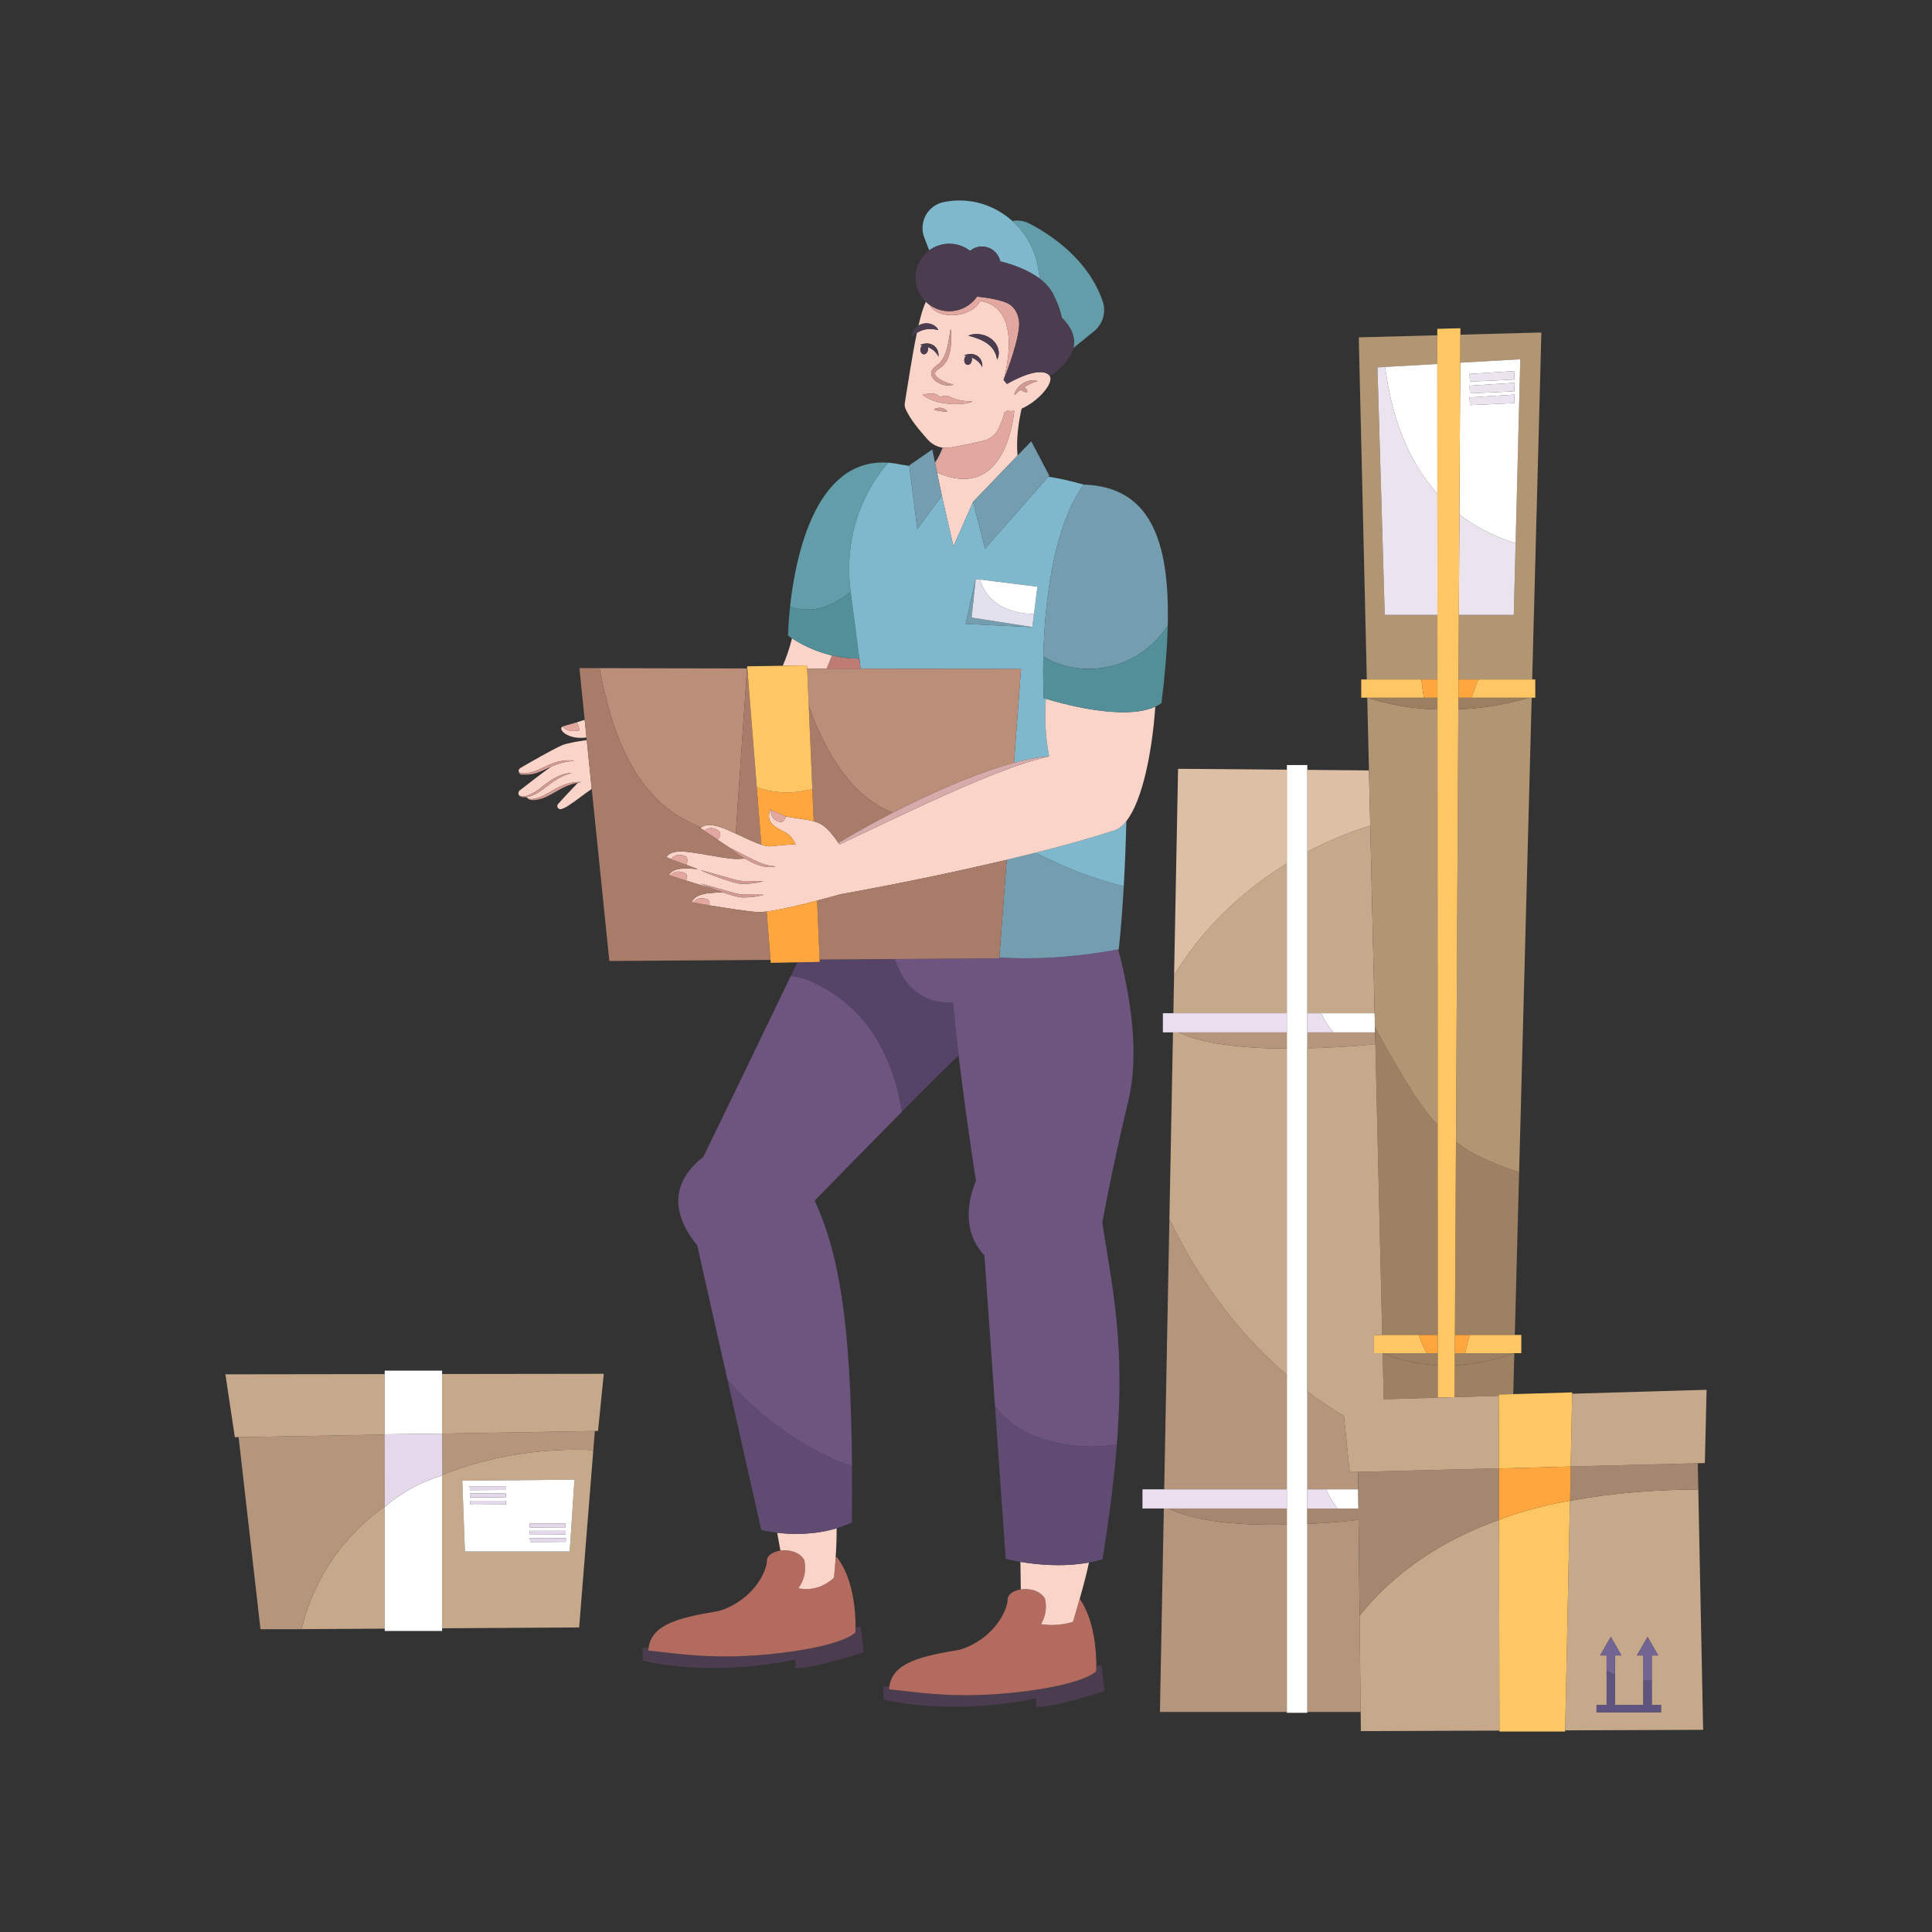 <?xml version="1.0" encoding="utf-8"?>
<!-- Generator: Adobe Illustrator 27.5.0, SVG Export Plug-In . SVG Version: 6.00 Build 0)  -->
<svg version="1.1" id="Layer_1" xmlns="http://www.w3.org/2000/svg" xmlns:xlink="http://www.w3.org/1999/xlink" x="0px" y="0px"
	 viewBox="0 0 450 450" style="enable-background:new 0 0 450 450;" xml:space="preserve">
<rect x="0" y="0" width="450" height="450" fill="#333333" stroke="none"/>
<g>
	<path style="fill:#639DAA;" d="M241.775,62.348l0.442,2.6c1.346,1.036,2.469,2.273,3.181,3.749
		c1.158,2.399,1.712,4.098,1.909,5.301c1.814,1.76,3.372,4.196,2.686,7.067l4.843-3.931c2.059-1.671,2.859-4.45,2.001-6.959
		c-3.297-9.647-11.892-15.4-17.038-18.088c-1.261-0.659-2.671-0.853-4.011-0.618C238.847,54.224,241.036,58.001,241.775,62.348z"/>
	<path style="fill:#7FB8CC;" d="M222.398,56.882c1.335,0.223,2.535,0.771,3.531,1.549c0.941-0.78,2.2-1.166,3.501-0.949
		c1.815,0.304,3.176,1.69,3.539,3.386c3.014,0.759,6.574,2.022,9.248,4.079l-0.442-2.6c-0.739-4.347-2.928-8.124-5.987-10.879
		c-4.003-3.605-9.496-5.461-15.193-4.546c-0.273,0.044-0.545,0.094-0.818,0.151c-3.738,0.778-5.872,4.743-4.484,8.3l1.146,2.939
		C218.09,57.093,220.214,56.516,222.398,56.882z"/>
	<path style="fill:#6D557F;" d="M188.687,228.457c-1.43-0.602-2.931-0.969-4.478-1.175c-6.193,12.868-15.203,31.556-20.422,42.225
		c-3.776,2.847-10.16,9.849-1.389,20.574l7.049,31.322c6.879,7.894,15.435,14.306,24.944,18.575
		c1.304,0.575,2.659,1.079,4.053,1.513c-0.249-34.267-3.16-49.778-8.684-61.849c4.75-4.876,12.705-13.019,20.349-20.737
		C207.944,245.925,201.991,234.311,188.687,228.457z"/>
	<path style="fill:#554368;" d="M208.425,223.376l-17.519,0.122l0.024,0.553l-5.213,0.096c-0.48,0.998-0.984,2.045-1.508,3.135
		c1.547,0.205,3.049,0.573,4.478,1.175c13.304,5.854,19.258,17.468,21.421,30.45c4.807-4.852,9.488-9.534,13.168-13.124
		c-0.55-4.592-1.009-8.811-1.322-12.257C213.487,233.92,209.916,227.951,208.425,223.376z"/>
	<path style="fill:#6D557F;" d="M232.765,223.012l-0.015,0.193l-24.326,0.17c1.491,4.575,5.062,10.544,13.529,10.15
		c0.313,3.447,0.772,7.665,1.322,12.257c1.119,9.335,2.616,20.207,4.039,29.26c-1.506,3.599-3.668,11.312,1.972,17.37l2.476,35.226
		c2.159,2.644,4.769,4.838,7.934,6.321c6.294,2.822,13.481,3.561,20.44,2.525c1.874-23.772-0.919-35.756-3.392-51.74
		c1.309-7.091,3.251-16.574,6.08-28.406c2.541-10.626,0.665-23.652-2.37-35.197C249.545,223.163,240.296,223.494,232.765,223.012z"
		/>
	<path style="fill:#FAD4C8;" d="M136.67,172.381c-2.495,0.347-4.751,0.763-5.79,1.221c-2.203,0.972-7.23,3.856-9.679,5.282
		c-0.713,0.415-0.439,1.505,0.386,1.533c0.162,0.005,0.343-0.002,0.533-0.015c-0.251-0.024-0.503-0.072-0.74-0.17
		c-0.272-0.106-0.558-0.327-0.586-0.628c0.039,0.141,0.145,0.245,0.259,0.318c0.114,0.076,0.245,0.123,0.379,0.153
		c0.269,0.059,0.548,0.07,0.827,0.046c0.556-0.034,1.116-0.155,1.656-0.298c0.536-0.146,1.061-0.352,1.577-0.585
		c0.519-0.226,1.035-0.476,1.557-0.723c0.524-0.241,1.059-0.473,1.604-0.685c0.553-0.192,1.108-0.388,1.686-0.501
		c1.146-0.255,2.34-0.311,3.482-0.111c-1.158,0.05-2.283,0.237-3.365,0.565c-0.837,0.251-1.645,0.585-2.447,0.95
		c0.092-0.032,0.183-0.063,0.275-0.094c-2.245,1.586-5.411,4.042-7.201,5.446c-0.636,0.499-0.285,1.475,0.454,1.53
		c-0.218-0.075-0.42-0.215-0.489-0.431c0.068,0.129,0.195,0.208,0.322,0.254c0.128,0.049,0.266,0.067,0.403,0.066
		c0.275-0.001,0.55-0.051,0.818-0.136c0.535-0.155,1.056-0.395,1.551-0.653c0.492-0.26,0.958-0.575,1.411-0.916
		c0.457-0.334,0.906-0.691,1.362-1.046c0.459-0.35,0.93-0.693,1.415-1.019c0.498-0.308,0.996-0.621,1.536-0.857
		c1.063-0.5,2.216-0.816,3.374-0.869c-1.119,0.303-2.176,0.731-3.16,1.287c-0.986,0.553-1.894,1.231-2.8,1.936
		c-0.916,0.686-1.836,1.432-2.937,1.906c-0.541,0.234-1.097,0.419-1.684,0.516c0.012,0.107,0.087,0.21,0.206,0.303
		c-0.069-0.079-0.12-0.17-0.139-0.275c0.051,0.137,0.166,0.231,0.286,0.294c0.12,0.065,0.255,0.101,0.391,0.119
		c0.273,0.035,0.552,0.021,0.828-0.027c0.551-0.083,1.098-0.253,1.623-0.443c0.522-0.193,1.026-0.444,1.519-0.723
		c0.497-0.271,0.989-0.566,1.487-0.858c0.501-0.286,1.013-0.565,1.537-0.824c0.533-0.24,1.069-0.485,1.635-0.648
		c1.119-0.356,2.303-0.517,3.459-0.419c-0.289,0.039-0.575,0.085-0.858,0.141c-1.602,1.642-3.509,3.718-4.638,4.961
		c-0.494,0.544,0.035,1.404,0.74,1.195c0.414-0.122,0.91-0.341,1.497-0.708c1.646-1.03,3.894-2.822,5.597-3.988L136.67,172.381z"/>
	<path style="fill:#FAD4C8;" d="M134.12,168.317c0,0,0.569-0.184,0.833,1.795c-3.18,0.677-3.848-0.927-3.848-0.927
		c-1.414,0.64,1.214,3.217,5.503,2.574l-0.42-4.106C135.469,167.878,134.767,168.108,134.12,168.317z"/>
	<path style="fill:#FAD4C8;" d="M131.448,169.082c-0.133,0.024-0.248,0.059-0.344,0.102l0.377-0.108
		C131.471,169.078,131.458,169.081,131.448,169.082z"/>
	<path style="fill:#E2A89F;" d="M134.952,170.112c-0.264-1.979-0.832-1.795-0.832-1.795l-2.639,0.759l-0.377,0.108
		C131.105,169.184,131.772,170.788,134.952,170.112z"/>
	<path style="fill:#D19A93;" d="M130.457,177.782c1.081-0.328,2.207-0.515,3.365-0.565c-1.142-0.201-2.336-0.144-3.482,0.111
		c-0.578,0.113-1.133,0.309-1.686,0.501c-0.544,0.212-1.08,0.444-1.604,0.685c-0.522,0.247-1.038,0.497-1.557,0.723
		c-0.517,0.234-1.041,0.439-1.577,0.585c-0.54,0.143-1.1,0.264-1.656,0.298c-0.279,0.024-0.559,0.013-0.827-0.046
		c-0.134-0.029-0.265-0.077-0.379-0.153c-0.114-0.073-0.22-0.177-0.259-0.318c0.027,0.301,0.313,0.522,0.586,0.628
		c0.237,0.097,0.489,0.145,0.74,0.17c0.046,0.005,0.092,0.01,0.137,0.013c0.596,0.034,1.182-0.025,1.763-0.136
		c1.178-0.222,2.239-0.749,3.283-1.218c0.236-0.111,0.471-0.221,0.708-0.328C128.813,178.367,129.621,178.033,130.457,177.782z"/>
	<path style="fill:#D19A93;" d="M127.282,183.229c0.906-0.705,1.814-1.383,2.8-1.936c0.983-0.556,2.041-0.984,3.16-1.287
		c-1.158,0.054-2.311,0.37-3.374,0.869c-0.54,0.236-1.038,0.549-1.536,0.857c-0.485,0.326-0.956,0.669-1.415,1.019
		c-0.455,0.355-0.905,0.712-1.362,1.046c-0.453,0.341-0.92,0.656-1.411,0.916c-0.495,0.258-1.016,0.498-1.551,0.653
		c-0.267,0.085-0.543,0.135-0.818,0.136c-0.137,0.001-0.275-0.017-0.403-0.066c-0.127-0.046-0.254-0.125-0.322-0.254
		c0.07,0.216,0.271,0.356,0.489,0.431c0.073,0.025,0.147,0.043,0.22,0.054c0.299,0.051,0.603,0.032,0.896-0.014
		c0.002,0,0.005-0.001,0.007-0.002c0.587-0.097,1.143-0.282,1.684-0.516C125.446,184.661,126.366,183.915,127.282,183.229z"/>
	<path style="fill:#D19A93;" d="M132.035,182.568c-0.566,0.164-1.102,0.408-1.635,0.648c-0.523,0.259-1.036,0.538-1.537,0.824
		c-0.498,0.292-0.991,0.587-1.487,0.858c-0.494,0.278-0.998,0.529-1.519,0.723c-0.525,0.19-1.072,0.36-1.623,0.443
		c-0.276,0.049-0.555,0.062-0.828,0.027c-0.136-0.018-0.271-0.054-0.391-0.119c-0.12-0.063-0.235-0.157-0.286-0.294
		c0.019,0.105,0.07,0.196,0.139,0.275c0.127,0.145,0.318,0.246,0.5,0.299c0.29,0.09,0.594,0.111,0.89,0.104
		c0.597-0.019,1.175-0.129,1.745-0.291c1.154-0.326,2.164-0.945,3.162-1.504c0.99-0.58,1.98-1.133,3.03-1.552
		c0.784-0.316,1.601-0.556,2.444-0.72c0.283-0.055,0.569-0.102,0.858-0.141C134.338,182.051,133.154,182.213,132.035,182.568z"/>
	<path style="fill:#FAD4C8;" d="M188.005,155.725l4.566,0.009c0.408-0.983,0.813-2.022,1.204-3.07
		c-2.803-0.656-6.012-1.853-9.302-3.99c-0.583,2.368-1.327,4.499-2.152,6.393l5.652-0.086L188.005,155.725z"/>
	<path style="fill:#BF7C75;" d="M200.466,155.751c-0.025-0.189-0.05-0.377-0.074-0.565c-0.104-0.592-0.215-1.191-0.331-1.789
		c-1.614,0.007-3.789-0.148-6.286-0.732c-0.391,1.048-0.796,2.086-1.204,3.07L200.466,155.751z"/>
	<path style="fill:#FAD4C8;" d="M222.063,127.248C222.065,127.25,222.062,127.246,222.063,127.248L222.063,127.248z"/>
	<path style="fill:#639DAA;" d="M210.015,108.237c-0.973-0.221-1.909-0.365-2.812-0.444L210.015,108.237L210.015,108.237z"/>
	<path style="fill:#639DAA;" d="M191.563,141.518c2.526-0.819,4.682-2.096,6.564-3.693c-2.377-18.395,8.352-29.568,8.825-30.05
		c-17.004-1.262-21.669,21.802-22.941,33.577C186.508,142.14,189.173,142.2,191.563,141.518z"/>
	<path style="fill:#538F99;" d="M200.061,153.397c0.033,0,0.063-0.001,0.096-0.001c-0.933-7.1-1.634-12.494-1.87-14.445
		c-0.059-0.379-0.111-0.753-0.159-1.126c-1.882,1.598-4.039,2.874-6.564,3.693c-2.39,0.683-5.055,0.623-7.551-0.166
		c-0.432,3.998-0.472,6.694-0.472,6.694c0.311,0.219,0.622,0.428,0.933,0.63c3.29,2.137,6.499,3.335,9.302,3.99
		C196.272,153.249,198.447,153.403,200.061,153.397z"/>
	<path style="fill:#FAD4C8;" d="M219.584,104.274c0.598,0.086,1.213,0.08,1.824-0.026c2.612-0.455,5.639-1.101,7.676-1.588
		c1.515-0.363,2.799-1.374,3.487-2.772c0.703-1.427,1.146-2.83,1.413-3.86l0.711-0.378c0.473,0.122,0.997,0.129,1.553,0.04
		c-0.44,4.15-3.155,20.894-17.994,14.37l1.112,5.399l2.699,11.79l0,0l4.588-10.364l10.349-10.773
		c-0.381-4.093,0.361-8.363,0.955-10.939c3.585-1.532,7.451-5.693,6.6-7.515c-0.087-0.186-0.219-0.35-0.409-0.482
		c-2.46-1.702-8.171,1.424-9.602,2.257l-0.792-0.919c0,0,5.056-16.79-5.417-18.401c-2.14,3.98-9.804,4.519-11.891,0.837
		c-0.272-0.201-0.531-0.417-0.773-0.65c-0.593,1.086-1.179,3.082-1.741,5.527c0.309-0.191,0.651-0.336,1.01-0.423
		c0.706-0.173,1.452-0.116,2.104,0.139c0.648,0.257,1.221,0.714,1.508,1.332c-0.656-0.155-1.214-0.234-1.755-0.247
		c-0.536-0.014-1.042,0.037-1.521,0.154c-0.478,0.119-0.95,0.305-1.419,0.565c-0.1,0.055-0.2,0.115-0.299,0.176
		c-1.11,5.302-2.099,12.01-2.809,16.29c-0.081,0.491-0.024,0.999,0.183,1.452c1.103,2.422,2.884,4.567,5.145,7.12
		c0.912,1.029,2.145,1.683,3.467,1.883c-0.442,1.266-1.021,2.501-1.772,3.464l0.024,0.117
		C218.541,106.981,219.354,105.74,219.584,104.274z M240.115,89.322c-0.474,0.224-0.925,0.471-1.361,0.744
		c-0.09,0.056-0.177,0.119-0.265,0.177c0.073,0.019,0.144,0.043,0.211,0.077c0.182,0.091,0.339,0.235,0.442,0.416
		c0.1,0.182,0.155,0.4,0.087,0.644c-0.249-0.034-0.414-0.067-0.562-0.104c-0.145-0.037-0.265-0.079-0.378-0.136
		c-0.114-0.056-0.219-0.127-0.336-0.221c-0.059-0.048-0.12-0.101-0.187-0.163c-0.093,0.07-0.186,0.137-0.278,0.211
		c-0.415,0.326-0.811,0.685-1.253,1.067c0.108-0.575,0.383-1.102,0.734-1.569c0.355-0.464,0.797-0.867,1.297-1.177
		c0.499-0.311,1.054-0.536,1.629-0.651c0.144-0.028,0.29-0.047,0.435-0.063c0.148-0.006,0.291-0.017,0.439-0.017
		c0.29,0.009,0.643,0.057,0.847,0.287c-0.292-0.037-0.525,0.054-0.771,0.155C240.596,89.099,240.352,89.211,240.115,89.322z
		 M228.159,77.846c0.894,0.112,1.79,0.426,2.565,0.971c0.774,0.535,1.414,1.336,1.711,2.239c0.15,0.45,0.22,0.926,0.195,1.39
		c-0.036,0.465-0.15,0.92-0.392,1.298c-0.115-0.881-0.411-1.593-0.815-2.218c-0.406-0.625-0.914-1.124-1.515-1.548
		c-0.599-0.422-1.28-0.763-2.013-1.051c-0.741-0.29-1.497-0.536-2.363-0.717C226.331,77.802,227.273,77.742,228.159,77.846z
		 M228.782,85.538c0,0-0.449-1.412-2.46-2.261c0.124,0.4,0.061,0.896-0.193,1.266c-0.346,0.503-0.912,0.579-1.264,0.171
		c-0.352-0.408-0.357-1.146-0.011-1.649c0.051-0.074,0.108-0.136,0.167-0.191c-0.16-0.035-0.321-0.069-0.494-0.096
		C227.231,81.695,229.015,83.493,228.782,85.538z M219.2,84.181c0.1-0.136,0.196-0.274,0.285-0.418
		c0.173-0.29,0.349-0.582,0.487-0.896c0.137-0.314,0.275-0.632,0.386-0.965c0.105-0.338,0.198-0.681,0.288-1.027
		c0.34-1.391,0.511-2.85,0.778-4.309c0.151,1.472,0.202,2.959-0.01,4.456c-0.05,0.374-0.119,0.747-0.213,1.117
		c-0.088,0.374-0.189,0.752-0.344,1.111c-0.152,0.36-0.32,0.719-0.544,1.047c-0.109,0.165-0.229,0.324-0.353,0.48
		c-0.13,0.156-0.246,0.296-0.416,0.46c-0.32,0.293-0.637,0.49-0.921,0.7c-0.283,0.205-0.539,0.416-0.687,0.636
		c-0.146,0.218-0.183,0.43-0.107,0.659c0.077,0.233,0.274,0.479,0.514,0.692c1.031,0.83,2.336,1.348,3.801,1.672
		c-1.453,0.396-3.172,0.08-4.385-1.011c-0.305-0.273-0.606-0.601-0.772-1.066c-0.176-0.467-0.078-1.055,0.191-1.442
		c0.261-0.395,0.589-0.651,0.891-0.884c0.302-0.23,0.604-0.435,0.821-0.645C218.985,84.457,219.099,84.31,219.2,84.181z
		 M214.644,80.612c0.051-0.074,0.108-0.136,0.167-0.191c-0.16-0.035-0.321-0.069-0.494-0.096c2.704-1.084,4.488,0.714,4.256,2.76
		c0,0-0.449-1.412-2.46-2.261c0.124,0.4,0.061,0.896-0.193,1.266c-0.346,0.503-0.912,0.579-1.264,0.171
		C214.303,81.853,214.298,81.115,214.644,80.612z M214.968,91.985c-0.173-0.149,1.119-0.261,2.039-0.321
		c0.563-0.037,1.111,0.133,1.559,0.482l0.439,0.342l0.319-0.129c0.647-0.262,1.35-0.241,1.948,0.075
		c0.873,0.461,2.521,1.052,5.245,1.076C224.482,94.523,217.878,94.484,214.968,91.985z M218.338,95.633
		c-0.251-0.061-0.506-0.123-0.79-0.243c0.239-0.196,0.512-0.295,0.79-0.356c0.278-0.056,0.563-0.063,0.842-0.025
		c0.279,0.037,0.553,0.121,0.806,0.252c0.251,0.135,0.489,0.31,0.656,0.57c-0.307,0.028-0.566,0.018-0.823,0.007
		c-0.254-0.015-0.499-0.038-0.743-0.073C218.832,95.732,218.589,95.689,218.338,95.633z"/>
	<path style="fill:#E2A89F;" d="M236.247,95.689c-0.556,0.089-1.08,0.082-1.553-0.04l-0.711,0.378
		c-0.267,1.03-0.71,2.432-1.413,3.86c-0.688,1.398-1.972,2.409-3.487,2.772c-2.037,0.487-5.064,1.133-7.676,1.588
		c-0.611,0.107-1.226,0.112-1.824,0.026c-0.23,1.466-1.042,2.707-1.785,3.575l0.455,2.21
		C233.093,116.584,235.808,99.84,236.247,95.689z"/>
	<path style="fill:#4B3C4F;" d="M224.854,83.066c-0.346,0.503-0.341,1.241,0.011,1.649c0.352,0.408,0.918,0.331,1.264-0.171
		c0.255-0.37,0.317-0.866,0.193-1.266c2.011,0.849,2.46,2.261,2.46,2.261c0.232-2.045-1.551-3.843-4.256-2.76
		c0.173,0.027,0.334,0.061,0.494,0.096C224.961,82.93,224.905,82.992,224.854,83.066z"/>
	<path style="fill:#E2A89F;" d="M234.655,70.619c-1.403-0.678-4.104-1.238-7.083-1.542c-1.676,2.433-4.659,3.814-7.765,3.294
		c-1.261-0.211-2.399-0.713-3.362-1.423c2.087,3.682,9.751,3.143,11.891-0.837c10.473,1.611,5.417,18.401,5.417,18.401
		s3.077-7.398,3.603-12.286C237.597,73.995,236.676,71.595,234.655,70.619z"/>
	<path style="fill:#D19A93;" d="M220.642,95.831c-0.168-0.26-0.405-0.435-0.656-0.57c-0.253-0.131-0.527-0.215-0.806-0.252
		c-0.279-0.038-0.564-0.031-0.842,0.025c-0.277,0.061-0.55,0.16-0.79,0.356c0.284,0.119,0.539,0.182,0.79,0.243
		c0.25,0.056,0.494,0.099,0.738,0.133c0.244,0.034,0.489,0.058,0.743,0.073C220.076,95.85,220.335,95.86,220.642,95.831z"/>
	<path style="fill:#E2A89F;" d="M226.517,93.508c-2.725-0.023-4.373-0.615-5.245-1.076c-0.598-0.315-1.301-0.337-1.948-0.075
		l-0.319,0.129l-0.439-0.342c-0.448-0.349-0.995-0.519-1.559-0.482c-0.921,0.06-2.213,0.172-2.039,0.321
		C217.878,94.484,224.482,94.523,226.517,93.508z"/>
	<path style="fill:#D19A93;" d="M217.178,86.075c-0.27,0.387-0.368,0.975-0.191,1.442c0.166,0.465,0.467,0.794,0.772,1.066
		c1.214,1.091,2.932,1.408,4.385,1.011c-1.465-0.324-2.771-0.842-3.801-1.672c-0.24-0.213-0.437-0.459-0.514-0.692
		c-0.076-0.229-0.04-0.441,0.107-0.659c0.148-0.219,0.404-0.431,0.687-0.636c0.284-0.21,0.601-0.407,0.921-0.7
		c0.17-0.165,0.286-0.305,0.416-0.46c0.124-0.156,0.243-0.314,0.353-0.48c0.224-0.328,0.392-0.687,0.544-1.047
		c0.156-0.359,0.257-0.737,0.344-1.111c0.094-0.369,0.163-0.742,0.213-1.117c0.212-1.498,0.161-2.984,0.01-4.456
		c-0.268,1.459-0.438,2.918-0.778,4.309c-0.09,0.346-0.182,0.69-0.288,1.027c-0.111,0.333-0.249,0.651-0.386,0.965
		c-0.138,0.315-0.314,0.606-0.487,0.896c-0.088,0.144-0.185,0.282-0.285,0.418c-0.101,0.129-0.215,0.276-0.31,0.366
		c-0.217,0.21-0.519,0.415-0.821,0.645C217.767,85.424,217.438,85.68,217.178,86.075z"/>
	<path style="fill:#4B3C4F;" d="M215.279,76.782c0.479-0.117,0.984-0.169,1.521-0.154c0.54,0.013,1.098,0.092,1.755,0.247
		c-0.288-0.618-0.86-1.075-1.508-1.332c-0.651-0.256-1.397-0.312-2.104-0.139c-0.36,0.087-0.701,0.232-1.01,0.423
		c-0.298,0.184-0.567,0.41-0.793,0.669c-0.457,0.526-0.755,1.196-0.724,1.878c0.404-0.346,0.775-0.62,1.145-0.85
		c0.1-0.062,0.199-0.121,0.299-0.176C214.329,77.087,214.8,76.9,215.279,76.782z"/>
	<path style="fill:#4B3C4F;" d="M229.906,79.977c0.601,0.424,1.11,0.923,1.515,1.548c0.404,0.626,0.7,1.338,0.815,2.218
		c0.243-0.378,0.357-0.833,0.392-1.298c0.025-0.465-0.045-0.94-0.195-1.39c-0.297-0.903-0.937-1.704-1.711-2.239
		c-0.775-0.544-1.671-0.858-2.565-0.971c-0.886-0.105-1.828-0.044-2.628,0.363c0.866,0.181,1.622,0.427,2.363,0.717
		C228.627,79.214,229.307,79.555,229.906,79.977z"/>
	<path style="fill:#4B3C4F;" d="M219.807,72.372c3.106,0.52,6.089-0.862,7.765-3.294c2.979,0.303,5.679,0.863,7.083,1.542
		c2.021,0.976,2.942,3.376,2.701,5.607c-0.527,4.888-3.603,12.286-3.603,12.286l0.792,0.919c1.431-0.834,7.142-3.959,9.602-2.257
		c0.191,0.132,0.323,0.296,0.409,0.482c3.371-2.355,4.956-4.58,5.437-6.591c0.686-2.871-0.872-5.307-2.686-7.067
		c-0.197-1.204-0.75-2.902-1.909-5.301c-0.713-1.477-1.835-2.713-3.181-3.749c-2.674-2.057-6.234-3.32-9.248-4.079
		c-0.364-1.696-1.724-3.083-3.539-3.386c-1.3-0.217-2.56,0.168-3.501,0.949c-0.997-0.778-2.196-1.326-3.531-1.549
		c-2.185-0.365-4.308,0.211-5.96,1.43c-1.582,1.168-2.731,2.927-3.081,5.019c-0.445,2.661,0.504,5.231,2.315,6.968
		c0.242,0.232,0.501,0.449,0.773,0.65C217.408,71.659,218.546,72.161,219.807,72.372z"/>
	<path style="fill:#4B3C4F;" d="M215.919,82.09c0.255-0.37,0.317-0.866,0.193-1.266c2.011,0.849,2.46,2.261,2.46,2.261
		c0.232-2.045-1.551-3.843-4.256-2.76c0.173,0.027,0.334,0.061,0.494,0.096c-0.059,0.055-0.116,0.117-0.167,0.191
		c-0.346,0.503-0.341,1.241,0.012,1.649C215.008,82.669,215.573,82.592,215.919,82.09z"/>
	<path style="fill:#D19A93;" d="M241.616,88.845c-0.204-0.23-0.557-0.277-0.847-0.287c-0.148,0-0.291,0.011-0.439,0.017
		c-0.145,0.016-0.291,0.034-0.435,0.063c-0.575,0.115-1.13,0.34-1.629,0.651c-0.501,0.31-0.942,0.713-1.297,1.177
		c-0.351,0.467-0.626,0.994-0.734,1.569c0.441-0.382,0.837-0.741,1.253-1.067c0.092-0.073,0.186-0.14,0.278-0.211
		c0.068,0.063,0.129,0.115,0.187,0.163c0.117,0.094,0.222,0.165,0.336,0.221c0.113,0.057,0.234,0.098,0.378,0.136
		c0.148,0.036,0.313,0.07,0.562,0.104c0.069-0.244,0.013-0.462-0.087-0.644c-0.103-0.181-0.26-0.325-0.442-0.416
		c-0.067-0.034-0.139-0.058-0.211-0.077c0.088-0.058,0.175-0.121,0.265-0.177c0.436-0.272,0.887-0.519,1.361-0.744
		c0.237-0.111,0.481-0.223,0.73-0.323C241.091,88.898,241.324,88.808,241.616,88.845z"/>
	<path style="fill:#749DAF;" d="M246.324,201.046c-1.715-0.78-3.429-1.591-5.138-2.434c-2.052,0.52-4.287,1.07-6.708,1.648
		l-1.712,22.752c7.531,0.481,16.779,0.151,27.689-1.872c0.042-0.008,0.084-0.015,0.126-0.023c0.498-4.58,0.879-9.559,1.168-14.698
		C256.485,205.097,251.329,203.34,246.324,201.046z"/>
	<path style="fill:#7FB8CC;" d="M259.017,193.572c0,0-5.748,1.981-17.832,5.041c1.709,0.842,3.423,1.654,5.138,2.434
		c5.005,2.294,10.162,4.051,15.425,5.374c0.28-4.983,0.474-10.116,0.603-15.183C261.35,192.516,260.239,193.341,259.017,193.572z"/>
	<path style="fill:#7FB8CC;" d="M198.127,137.824c0.048,0.373,0.1,0.747,0.159,1.126c0.236,1.952,0.937,7.346,1.87,14.445
		c0.077,0.586,0.156,1.182,0.236,1.79c0.025,0.187,0.049,0.375,0.074,0.565l37.354,0.077l-1.645,21.863
		c0.434-0.118,0.869-0.237,1.305-0.348c2.001-0.487,4.029-0.905,6.076-1.108c0.268-0.07,0.534-0.138,0.797-0.203
		c-0.643-3.221-1.147-7.731-0.764-13.284c-0.308-0.096-0.476-0.151-0.476-0.151s-0.235-3.913-0.099-9.702
		c0.263-11.218,1.92-29.487,9.385-40.026c-3.108-0.893-5.972-1.477-8.208-1.851l-14.766,16.798l-2.772-10.931l-4.588,10.364l0,0
		l-2.699-11.79l-5.703,7.762l-1.887-14.706l-1.759-0.278l-2.812-0.445l-0.232-0.037c0,0-0.007,0.007-0.018,0.018
		C206.48,108.257,195.75,119.429,198.127,137.824z M241.622,136.659l-0.783,6.338l-0.378,3.062l0.013,0.013l-15.564-0.752
		l2.35-10.455l1.031,0.129L241.622,136.659z M222.063,127.248c-0.001-0.002-0.003-0.004-0.004-0.005L222.063,127.248z"/>
	<path style="fill:#FAD4C8;" d="M243.588,162.747c-0.383,5.553,0.121,10.063,0.764,13.284c-0.263,0.065-0.529,0.133-0.797,0.203
		c0.326-0.033,0.652-0.061,0.979-0.081c-2.33,0.49-4.602,1.154-6.843,1.915c-2.243,0.753-4.452,1.598-6.654,2.463
		c-2.195,0.881-4.384,1.781-6.552,2.732c-2.175,0.933-4.341,1.893-6.492,2.884c-2.163,0.965-4.31,1.969-6.456,2.977
		c-2.155,0.989-4.287,2.026-6.436,3.032c-3.183,1.516-6.369,3.034-9.563,4.544c-0.078-0.119-0.158-0.239-0.239-0.36
		c-0.997-1.48-2.241-3.061-3.525-4.024c-0.629-0.471-1.397-0.789-2.247-1.025c-2.013-0.559-4.492-0.655-6.715-1.215l0.267,0.118
		c0,0-0.585,1.606-1.527,1.247c-2.351-0.744-1.984-2.801-1.984-2.801l0.04,0.018c-0.064-0.048-0.128-0.094-0.19-0.144
		c-1.479,4.013,2.64,4.435,4.436,6.02c0.613,0.541,1.09,1.315,1.453,2.101c-1.715,0.088-3.646,0.242-5.836,0.485
		c-0.541,0.06-1.278-0.092-2.135-0.372c-1.705-0.559-3.885-1.632-5.96-2.593c-1.284-0.595-2.527-1.146-3.59-1.503
		c-3.006-1.011-4.191-0.192-4.514,0.125c-0.068,0.067-0.1,0.113-0.1,0.113s3.389,2.344,6.874,4.632
		c-0.008-0.007-0.016-0.014-0.024-0.021c0.453,0.2,0.887,0.426,1.323,0.648c0.437,0.219,0.868,0.448,1.299,0.672
		c0.864,0.447,1.721,0.899,2.589,1.319c0.866,0.421,1.744,0.811,2.646,1.121c0.453,0.147,0.911,0.279,1.382,0.369
		c0.47,0.098,0.954,0.136,1.447,0.181c-0.482,0.108-0.978,0.161-1.48,0.156c-0.501-0.014-1.002-0.078-1.492-0.188
		c-0.981-0.218-1.908-0.598-2.802-1.02c-0.491-0.246-0.974-0.508-1.447-0.784c-0.632,0.026-1.128,0.052-1.429,0.077
		c-2.289,0.186-8.572-1.318-12.397-1.678c-3.826-0.36-4.437,1.288-4.437,1.288s0.414,0.163,1.103,0.429
		c0.135-0.199,1.178-1.602,3.273-0.666c0.942,0.357,0.277,2.022,0.276,2.023c0.848,0.32,1.757,0.659,2.678,0.997
		c-0.851-0.08-1.657-0.142-2.375-0.168c-3.84-0.141-4.356,1.538-4.356,1.538s1.676,0.55,3.948,1.267l-3.642-1.167
		c0,0,1.096-1.582,3.348-0.576c0.942,0.357,0.309,1.747,0.309,1.747c1.864,0.589,4.126,1.287,6.204,1.89
		c-0.946-0.37-1.885-0.756-2.81-1.18c1.231,0.317,2.449,0.668,3.666,1.014c1.215,0.351,2.428,0.71,3.643,1.038
		c0.604,0.166,1.217,0.33,1.812,0.434c0.151,0.025,0.288,0.044,0.426,0.053l0.467,0.02l0.938,0.02c1.254,0.017,2.513,0,3.792,0.029
		c-1.231,0.36-2.502,0.535-3.781,0.604c-0.32,0.02-0.641,0.021-0.962,0.02l-0.482-0.009c-0.178-0.007-0.355-0.03-0.516-0.061
		c-0.65-0.123-1.261-0.298-1.875-0.475c-0.67-0.202-1.332-0.422-1.99-0.65c-1.12,0.041-2.184,0.098-3.097,0.191
		c-3.823,0.392-4.101,2.127-4.101,2.127s1.736,0.313,4.087,0.708l-3.769-0.652c0,0,0.757-1.497,3.125-0.813
		c0.982,0.224,0.658,1.467,0.658,1.467c3.676,0.619,8.853,1.438,11.282,1.585c0.519,0.031,1.231-0.017,2.075-0.123
		c3.091-0.39,7.966-1.569,11.744-2.555c2.652-0.692,4.762-1.29,5.333-1.453c16.13-2.927,29.005-5.708,38.826-8.051
		c2.421-0.578,4.656-1.128,6.708-1.648c12.084-3.059,17.832-5.041,17.832-5.041c1.222-0.23,2.333-1.055,3.334-2.335
		c3.78-4.829,6-16.157,6.736-26.641C261.575,168.047,246.453,163.636,243.588,162.747z M164.04,193.459c0,0,1.534-1.419,3.429,0.159
		c0.81,0.599-0.227,1.958-0.227,1.958L164.04,193.459z M166.594,204.091c-1.186-0.452-2.364-0.924-3.52-1.455
		c1.231,0.317,2.449,0.668,3.666,1.014c1.216,0.351,2.428,0.71,3.643,1.038c0.604,0.166,1.216,0.33,1.812,0.434
		c0.151,0.025,0.287,0.044,0.426,0.053l0.467,0.02l0.938,0.02c1.254,0.017,2.512,0,3.792,0.029
		c-1.231,0.359-2.502,0.535-3.781,0.604c-0.32,0.02-0.641,0.021-0.962,0.02l-0.482-0.009c-0.177-0.007-0.355-0.03-0.516-0.061
		c-0.65-0.123-1.261-0.298-1.875-0.475C168.982,204.954,167.783,204.536,166.594,204.091z"/>
	<path style="fill:#749DAF;" d="M243.013,152.895c6.841,4.229,16.493,3.819,23.321-1.239c2.249-1.636,4.133-3.635,5.656-5.88
		c0.516-20.689-4.513-32.377-19.583-32.92c-0.003,0.004-0.006,0.009-0.009,0.013C244.933,123.408,243.276,141.677,243.013,152.895z"
		/>
	<path style="fill:#538F99;" d="M266.334,151.656c-6.829,5.058-16.481,5.468-23.321,1.239c-0.136,5.789,0.099,9.702,0.099,9.702
		s0.168,0.055,0.476,0.151c2.865,0.889,17.987,5.299,25.499,1.849c0.521-0.239,1.007-0.515,1.449-0.834
		c0.809-6.583,1.32-12.59,1.455-17.986C270.467,148.021,268.583,150.02,266.334,151.656z"/>
	<polygon style="fill:#749DAF;" points="226.652,116.884 229.424,127.815 244.19,111.017 244.394,110.785 240.196,102.785 
		237.001,106.111 	"/>
	<polygon style="fill:#749DAF;" points="213.662,123.221 219.365,115.459 218.253,110.059 217.798,107.849 217.774,107.732 
		217.147,104.687 211.761,108.409 211.775,108.515 	"/>
	<path style="fill:#BA8E78;" d="M207.972,189.286c0.975-0.498,1.953-0.99,2.931-1.483c2.135-1.052,4.287-2.072,6.452-3.065
		c4.344-1.953,8.747-3.794,13.266-5.336c1.832-0.63,3.684-1.203,5.554-1.712l1.645-21.863l-37.354-0.077l-7.896-0.016l-4.566-0.009
		l0.369,8.631C191.233,172.538,197.273,185.308,207.972,189.286z"/>
	<path style="fill:#BA8E78;" d="M159.247,190.784c1.333,0.712,2.676,1.373,4.025,1.992c0.323-0.317,1.508-1.137,4.514-0.125
		c1.063,0.357,2.306,0.909,3.59,1.503l2.622-38.458l-34.356-0.071C142.178,169.377,147.109,184.163,159.247,190.784z"/>
	<path style="fill:#A87C69;" d="M176.499,212.442c-2.429-0.146-7.606-0.966-11.282-1.584l-0.013-0.002
		c-2.351-0.396-4.087-0.708-4.087-0.708s0.279-1.735,4.101-2.127c0.913-0.093,1.977-0.15,3.097-0.191
		c-0.542-0.188-1.081-0.381-1.618-0.582c-0.237-0.091-0.473-0.183-0.71-0.275c-2.078-0.603-4.34-1.301-6.205-1.889l-0.014-0.004
		c-2.273-0.717-3.948-1.267-3.948-1.267s0.516-1.68,4.356-1.538c0.718,0.026,1.524,0.088,2.375,0.168
		c-0.921-0.338-1.83-0.677-2.678-0.997l-3.565-1.332c0,0,0.006-0.01,0.016-0.025c-0.689-0.267-1.103-0.429-1.103-0.429
		s0.611-1.648,4.437-1.288c3.826,0.36,10.108,1.864,12.397,1.678c0.301-0.024,0.797-0.05,1.429-0.077
		c-0.378-0.221-0.75-0.45-1.114-0.693c-0.812-0.536-1.591-1.118-2.326-1.76c-3.484-2.288-6.874-4.632-6.874-4.632
		s0.032-0.046,0.1-0.113c-1.349-0.618-2.692-1.28-4.025-1.992c-12.138-6.621-17.069-21.407-19.605-35.158l-4.685-0.009l1.23,12.036
		l0.42,4.106l0.064,0.623l1.161,11.369l4.096,40.089l37.542-0.262l-0.895-11.258C177.73,212.426,177.018,212.474,176.499,212.442z"
		/>
	<path style="fill:#A87C69;" d="M234.477,200.26c-9.821,2.342-22.696,5.124-38.826,8.051c-0.571,0.163-2.681,0.76-5.333,1.453
		l0.588,13.734l17.519-0.122l24.326-0.17l0.015-0.193L234.477,200.26z"/>
	<path style="fill:#A87C69;" d="M171.376,194.154c2.075,0.961,4.256,2.034,5.96,2.593l-1.062-13.359l-2.242-28.194l-0.034,0.503
		L171.376,194.154z"/>
	<path style="fill:#A87C69;" d="M191.775,192.315c1.284,0.963,2.528,2.544,3.525,4.024c3.033-1.846,6.13-3.584,9.258-5.261
		c1.129-0.614,2.269-1.207,3.414-1.791c-10.699-3.978-16.739-16.749-19.598-24.93l0.83,19.394l0.323,7.54
		C190.378,191.526,191.146,191.844,191.775,192.315z"/>
	<path style="fill:#FFA73E;" d="M190.906,223.498l-0.588-13.734c-3.778,0.987-8.653,2.165-11.744,2.555l0.895,11.258l0.054,0.684
		l6.193-0.115l5.213-0.096L190.906,223.498z"/>
	<path style="fill:#FFA73E;" d="M179.471,197.119c2.19-0.243,4.121-0.397,5.836-0.485c-0.363-0.786-0.84-1.56-1.453-2.101
		c-1.796-1.584-5.914-2.006-4.436-6.02c0.062,0.05,0.126,0.096,0.19,0.144l3.203,1.418c2.223,0.56,4.703,0.656,6.715,1.215
		l-0.323-7.54c-1.203,0.317-2.424,0.555-3.661,0.697c-3.038,0.32-6.318-0.007-9.27-1.06l1.062,13.359
		C178.193,197.027,178.93,197.179,179.471,197.119z"/>
	<path style="fill:#FFC764;" d="M176.274,183.388c2.952,1.053,6.231,1.38,9.27,1.06c1.236-0.143,2.458-0.38,3.661-0.697
		l-0.83-19.394l-0.369-8.631l-0.032-0.742l-5.652,0.086l-8.288,0.125L176.274,183.388z"/>
	<path style="fill:#E2A89F;" d="M159.475,203.337c-2.251-1.006-3.348,0.576-3.348,0.576l3.642,1.167l0.014,0.005
		C159.783,205.085,160.416,203.694,159.475,203.337z"/>
	<path style="fill:#E2A89F;" d="M164.559,209.391c-2.368-0.684-3.125,0.813-3.125,0.813l3.769,0.652l0.013,0.002
		C165.217,210.858,165.542,209.615,164.559,209.391z"/>
	<path style="fill:#E2A89F;" d="M159.598,199.423c-2.095-0.936-3.138,0.467-3.273,0.666c-0.01,0.015-0.016,0.025-0.016,0.025
		l3.565,1.332C159.874,201.445,160.54,199.781,159.598,199.423z"/>
	<path style="fill:#E2A89F;" d="M167.469,193.618c-1.894-1.578-3.429-0.159-3.429-0.159l3.202,2.118
		C167.242,195.576,168.279,194.217,167.469,193.618z"/>
	<path style="fill:#D6ABAA;" d="M217.355,184.738c-2.165,0.993-4.317,2.013-6.452,3.065c-0.978,0.492-1.956,0.985-2.931,1.483
		c-1.145,0.584-2.285,1.177-3.414,1.791c-3.128,1.677-6.225,3.415-9.258,5.261c0.081,0.121,0.161,0.241,0.239,0.36
		c3.194-1.51,6.38-3.028,9.563-4.544c2.149-1.006,4.282-2.043,6.436-3.032c2.145-1.008,4.292-2.012,6.456-2.977
		c2.151-0.991,4.317-1.951,6.492-2.884c2.168-0.95,4.357-1.851,6.552-2.732c2.201-0.865,4.411-1.71,6.654-2.463
		c2.241-0.761,4.512-1.425,6.843-1.915c-0.327,0.021-0.653,0.049-0.979,0.081c-2.047,0.204-4.075,0.621-6.076,1.108
		c-0.436,0.111-0.87,0.229-1.305,0.348c-1.87,0.509-3.722,1.083-5.554,1.712C226.102,180.944,221.699,182.785,217.355,184.738z"/>
	<path style="fill:#D19A93;" d="M172.593,205.859l0.482,0.009c0.321,0.002,0.642,0,0.962-0.02c1.279-0.069,2.549-0.244,3.781-0.604
		c-1.28-0.029-2.538-0.012-3.792-0.029l-0.938-0.02l-0.467-0.02c-0.139-0.009-0.275-0.027-0.426-0.053
		c-0.596-0.104-1.208-0.268-1.812-0.434c-1.214-0.328-2.427-0.687-3.643-1.038c-1.218-0.346-2.435-0.697-3.666-1.014
		c1.156,0.531,2.334,1.002,3.52,1.455c1.189,0.445,2.388,0.863,3.609,1.232c0.614,0.177,1.225,0.351,1.875,0.475
		C172.238,205.829,172.416,205.851,172.593,205.859z"/>
	<path style="fill:#D19A93;" d="M172.181,208.954c0.161,0.031,0.338,0.054,0.516,0.061l0.482,0.009c0.321,0.001,0.642,0,0.962-0.02
		c1.279-0.069,2.549-0.244,3.781-0.604c-1.279-0.029-2.538-0.012-3.792-0.029l-0.938-0.02l-0.467-0.02
		c-0.139-0.009-0.275-0.027-0.426-0.053c-0.596-0.104-1.208-0.268-1.812-0.434c-1.214-0.328-2.427-0.687-3.643-1.038
		c-1.218-0.346-2.435-0.697-3.666-1.014c0.925,0.424,1.864,0.811,2.81,1.18c0.236,0.092,0.473,0.184,0.71,0.275
		c0.536,0.201,1.076,0.394,1.618,0.582c0.658,0.228,1.321,0.448,1.99,0.65C170.92,208.657,171.531,208.831,172.181,208.954z"/>
	<path style="fill:#D19A93;" d="M177.734,201.777c0.49,0.109,0.991,0.174,1.492,0.188c0.502,0.006,0.999-0.048,1.48-0.156
		c-0.493-0.045-0.977-0.083-1.447-0.181c-0.471-0.09-0.929-0.222-1.382-0.369c-0.902-0.309-1.779-0.699-2.646-1.121
		c-0.868-0.421-1.724-0.872-2.589-1.319c-0.431-0.225-0.862-0.454-1.299-0.672c-0.436-0.221-0.87-0.448-1.323-0.648
		c0.008,0.007,0.016,0.014,0.024,0.021c0.735,0.642,1.514,1.224,2.326,1.76c0.363,0.243,0.736,0.472,1.114,0.693
		c0.473,0.276,0.955,0.538,1.447,0.784C175.827,201.18,176.753,201.559,177.734,201.777z"/>
	<path style="fill:#E2A89F;" d="M179.569,188.64c0,0-0.367,2.057,1.984,2.801c0.941,0.359,1.527-1.247,1.527-1.247l-0.267-0.118
		l-3.203-1.418L179.569,188.64z"/>
	<polygon style="fill:#749DAF;" points="227.259,134.864 224.909,145.319 240.473,146.072 240.457,146.058 226.309,143.841 	"/>
	<path style="fill:#E4E1EF;" d="M228.29,134.993l-1.031-0.129l-0.951,8.977l14.149,2.217l0.381-3.061
		C235.304,142.973,229.821,140.62,228.29,134.993z"/>
	<path style="fill:#FFFFFF;" d="M240.839,142.997l0.783-6.338l-13.332-1.666C229.821,140.62,235.304,142.973,240.839,142.997z"/>
	<path style="fill:#4B3C4F;" d="M237.88,394.047c-15.168,1.836-24.588,0.003-30.791-0.555c0.012-0.251,0.038-0.492,0.072-0.728
		l-1.432,0.094c0,0,0,0,0.093,2.981c17.261,4.022,35.464-0.267,35.464-0.267l0.103,1.988c3.924,0.288,15.865-3.691,15.865-3.691
		l-0.677-5.967l-1.231,0.128c-0.005,0.771-0.034,1.226-0.034,1.226S253.048,392.211,237.88,394.047z"/>
	<path style="fill:#B26B5E;" d="M242.478,378.286c0.953-1.632,1.458-3.625,0.903-5.971c-1.19-1.886-3.629-2.423-5.62-2.109
		c-1.684,0.266-3.047,1.141-3.059,2.329c-0.026,2.594-3.273,9.257-11.081,11.69c-0.023,0.007-0.042,0.014-0.064,0.02
		c-8.454,1.463-15.581,2.796-16.397,8.517c-0.034,0.236-0.06,0.477-0.072,0.728c6.203,0.559,15.623,2.391,30.791,0.555
		c15.168-1.836,17.433-4.793,17.433-4.793s0.029-0.455,0.034-1.226c0.019-2.928-0.307-10.483-3.863-15.642
		c-0.471,1.651-0.994,3.428-1.57,5.375C246.933,378.626,244.424,378.614,242.478,378.286z"/>
	<path style="fill:#FAD4C8;" d="M237.675,363.784l0.086,6.422c1.99-0.314,4.429,0.223,5.62,2.109
		c0.555,2.346,0.05,4.339-0.903,5.971c1.946,0.329,4.455,0.341,7.436-0.525c0.576-1.947,1.099-3.724,1.57-5.375
		c0.921-3.224,1.64-5.953,2.158-8.445C247.453,365.069,241.336,364.416,237.675,363.784z"/>
	<path style="fill:#4B3C4F;" d="M181.805,385.018c-15.169,1.836-24.588,0.003-30.791-0.556c0.012-0.251,0.038-0.492,0.072-0.728
		l-1.432,0.094c0,0,0,0,0.093,2.981c17.261,4.022,35.464-0.267,35.464-0.267l0.103,1.988c3.924,0.288,15.866-3.691,15.866-3.691
		l-0.677-5.967l-1.231,0.128c-0.005,0.771-0.033,1.226-0.033,1.226S196.973,383.182,181.805,385.018z"/>
	<path style="fill:#B26B5E;" d="M185.958,369.943c1.226-1.748,1.983-3.97,1.347-6.657c-1.173-1.858-3.558-2.408-5.532-2.124
		c-1.724,0.249-3.135,1.134-3.147,2.344c-0.026,2.594-3.273,9.258-11.081,11.69c-0.023,0.007-0.042,0.014-0.064,0.021
		c-8.454,1.463-15.581,2.795-16.397,8.517c-0.034,0.236-0.06,0.477-0.072,0.728c6.203,0.559,15.623,2.391,30.791,0.556
		c15.168-1.836,17.433-4.793,17.433-4.793s0.028-0.455,0.033-1.226c0.02-3.034-0.329-11.038-4.261-16.194
		c-0.117-0.039-0.242-0.075-0.368-0.109c-0.1,1.487-0.229,3.059-0.385,4.776C191.218,370.24,188.104,370.365,185.958,369.943z"/>
	<path style="fill:#FAD4C8;" d="M181.013,357.006l0.76,4.156c1.974-0.285,4.359,0.266,5.532,2.124
		c0.636,2.687-0.121,4.909-1.347,6.657c2.146,0.423,5.26,0.298,8.299-2.47c0.156-1.717,0.285-3.289,0.385-4.776
		c0.16-2.393,0.242-4.563,0.222-6.731C189.526,357.57,184.346,357.406,181.013,357.006z"/>
	<path style="fill:#604C72;" d="M239.696,333.96c-3.165-1.483-5.774-3.677-7.934-6.321l2.489,35.419c0,0,1.3,0.359,3.423,0.726
		c3.661,0.632,9.779,1.285,15.967,0.157c1.048-0.191,2.098-0.432,3.138-0.734c1.697-10.436,2.762-19.173,3.357-26.723
		C253.177,337.521,245.99,336.781,239.696,333.96z"/>
	<path style="fill:#604C72;" d="M169.446,321.404l7.863,34.943c0,0,1.42,0.384,3.704,0.659c3.333,0.401,8.512,0.564,13.85-1.041
		c1.184-0.356,2.374-0.795,3.554-1.341c0.046-4.665,0.054-9.03,0.024-13.132c-1.393-0.434-2.749-0.938-4.053-1.513
		C184.88,335.71,176.325,329.298,169.446,321.404z"/>
	<path style="fill:#B5967C;" d="M316.356,346.896l-0.044-4.068l-1.942,0.049l-1.337-13.065c-2.961-1.752-5.807-3.666-8.539-5.723
		v22.807h4.394H316.356z"/>
	<path style="fill:#B5967C;" d="M298.467,355.117c-15.841,0.238-23.113-2.17-26.169-3.761h-1.218l-0.911,47.396h29.573v-43.658
		C299.321,355.102,298.897,355.11,298.467,355.117z"/>
	<path style="fill:#B5967C;" d="M299.741,320.273c-1.146-0.983-2.268-1.993-3.367-3.027c-0.631-0.593-1.255-1.194-1.871-1.803
		c-1.2-1.188-2.368-2.409-3.508-3.655c-0.953-1.041-1.884-2.103-2.795-3.183c-0.884-1.047-1.745-2.114-2.589-3.195
		c-0.589-0.754-1.168-1.514-1.737-2.283c-4.434-5.994-8.279-12.445-11.498-19.192l-1.211,62.96h28.576V320.273z"/>
	<path style="fill:#B5967C;" d="M316.433,353.991c-3.19,0.401-7.127,0.748-11.94,0.954v43.806h12.429l-0.245-22.443L316.433,353.991
		z"/>
	<path style="fill:#C6A88B;" d="M288.2,308.605c0.911,1.079,1.842,2.141,2.795,3.183c1.141,1.247,2.309,2.467,3.508,3.655
		c0.615,0.609,1.24,1.21,1.871,1.803c1.099,1.034,2.221,2.044,3.367,3.027V244.23c-15.037-0.018-22.131-2.26-25.206-3.771h-1.322
		l-0.836,43.477c3.219,6.746,7.064,13.198,11.498,19.192c0.569,0.769,1.149,1.53,1.737,2.283
		C286.455,306.491,287.316,307.558,288.2,308.605z"/>
	<path style="fill:#C6A88B;" d="M320.183,235.999l-1.026-43.71c-5.052,1.573-9.972,3.626-14.663,6.11v37.6h3.271H320.183z"/>
	<path style="fill:#C6A88B;" d="M299.741,201.107c-10.698,6.569-19.906,15.465-26.273,26.073l-0.169,8.819h26.443V201.107z"/>
	<path style="fill:#DDBFA6;" d="M319.156,192.289l-0.302-12.848c-4.495-0.039-9.444-0.083-14.361-0.125v19.083
		C309.185,195.914,314.105,193.862,319.156,192.289z"/>
	<path style="fill:#DDBFA6;" d="M299.741,201.107v-21.832c-12.781-0.11-24.225-0.206-25.348-0.206l-0.925,48.11
		C279.835,216.572,289.043,207.676,299.741,201.107z"/>
	<path style="fill:#B5967C;" d="M299.741,244.23v-3.771h-25.206C277.61,241.97,284.704,244.211,299.741,244.23z"/>
	<path style="fill:#B5967C;" d="M320.288,240.458h-9.673h-6.121v3.713c6.538-0.15,11.747-0.526,15.858-0.986L320.288,240.458z"/>
	<path style="fill:#A5866F;" d="M298.467,355.117c0.431-0.006,0.854-0.014,1.274-0.023v-3.738h-27.443
		C275.353,352.947,282.626,355.354,298.467,355.117z"/>
	<path style="fill:#E9DFEF;" d="M307.765,235.999h-3.271v4.46h6.121C309.441,239.132,308.464,237.643,307.765,235.999z"/>
	<polygon style="fill:#E9DFEF;" points="299.741,240.458 299.741,235.999 273.298,235.999 270.859,235.999 270.859,240.458 
		273.212,240.458 274.534,240.458 	"/>
	<path style="fill:#FFFFFF;" d="M310.615,240.458h9.673l-0.031-1.297l-0.074-3.163h-12.418
		C308.464,237.643,309.441,239.132,310.615,240.458z"/>
	<polygon style="fill:#E9DFEF;" points="299.741,351.356 299.741,346.896 271.165,346.896 266.107,346.896 266.107,351.356 
		271.08,351.356 272.298,351.356 	"/>
	<path style="fill:#E9DFEF;" d="M308.887,346.896h-4.394v4.46h7.029C310.476,349.99,309.587,348.498,308.887,346.896z"/>
	<path style="fill:#FFFFFF;" d="M311.522,351.356h4.882l-0.049-4.46h-7.469C309.587,348.498,310.476,349.99,311.522,351.356z"/>
	<polygon style="fill:#FFFFFF;" points="304.493,351.356 304.493,346.896 304.493,324.089 304.493,244.171 304.493,240.458 
		304.493,235.999 304.493,198.398 304.493,179.316 304.493,178.196 299.741,178.196 299.741,179.275 299.741,201.107 
		299.741,235.999 299.741,240.458 299.741,244.23 299.741,320.273 299.741,346.896 299.741,351.356 299.741,355.094 
		299.741,398.752 299.741,398.944 304.493,398.944 304.493,398.752 304.493,354.945 	"/>
	<path style="fill:#9E8163;" d="M338.836,318.001l-0.041,7.43c3.31-0.098,6.776-0.2,10.299-0.304l-0.001-0.308l3.37-0.1l0.253-9.541
		h-0.056C347.612,317.033,342.939,317.82,338.836,318.001z"/>
	<path style="fill:#9E8163;" d="M339.121,265.958l-0.247,44.969h3.484h10.47l1.004-37.873c-3.121-1-6.217-2.225-9.281-3.706
		C342.623,268.434,340.816,267.281,339.121,265.958z"/>
	<path style="fill:#9E8163;" d="M322.043,315.191l0.252,10.729c3.534-0.105,7.843-0.233,12.595-0.373l-0.003-7.551
		C327.558,317.647,322.757,315.526,322.043,315.191z"/>
	<path style="fill:#9E8163;" d="M320.288,240.458l0.064,2.727l1.591,67.742h8.515h4.424l-0.022-48.888
		c-2.34-2.502-4.392-5.304-6.151-8.182c-3.017-4.873-5.916-9.747-8.452-14.695L320.288,240.458z"/>
	<polygon style="fill:#B29572;" points="334.812,158.251 334.805,143.224 322.535,143.224 320.834,85.572 322.629,85.47 
		334.778,84.78 334.775,78.09 316.486,78.578 318.357,158.251 331.075,158.251 	"/>
	<path style="fill:#B29572;" d="M339.674,165.232l-0.553,100.727c1.694,1.323,3.502,2.476,5.431,3.39
		c3.063,1.481,6.159,2.706,9.281,3.706l2.93-110.55h-0.582C350.176,164.25,344.6,165.026,339.674,165.232z"/>
	<polygon style="fill:#B29572;" points="354.102,83.682 353.013,126.533 352.59,143.224 339.795,143.224 339.712,158.251 
		344.314,158.251 356.875,158.251 359.016,77.444 340.153,77.947 340.117,84.477 	"/>
	<path style="fill:#B29572;" d="M320.183,235.999l0.074,3.163c2.535,4.949,5.435,9.822,8.452,14.695
		c1.759,2.878,3.811,5.68,6.151,8.182l-0.045-96.781c-8.843-0.276-14.826-2.246-16.232-2.753h-0.126l0.398,16.936l0.302,12.848
		L320.183,235.999z"/>
	<path style="fill:#9B7F61;" d="M342.802,162.504h-3.113l-0.015,2.727c4.926-0.206,10.502-0.981,16.506-2.727H342.802z"/>
	<path style="fill:#9B7F61;" d="M331.673,162.504h-13.09c1.406,0.507,7.389,2.477,16.232,2.753l-0.001-2.753H331.673z"/>
	<path style="fill:#9B7F61;" d="M341.27,315.18h-2.419l-0.016,2.822c4.103-0.182,8.776-0.969,13.825-2.822H341.27z"/>
	<path style="fill:#9B7F61;" d="M322.019,315.18c0.007,0.004,0.016,0.007,0.024,0.011c0.715,0.335,5.516,2.457,12.843,2.805
		l-0.001-2.816h-2.589H322.019z"/>
	<path style="fill:#EBE4EF;" d="M322.629,85.47l-1.795,0.102l1.701,57.652h12.27l-0.013-28.212
		C327.549,106.897,324.021,96.277,322.629,85.47z"/>
	<path style="fill:#EBE4EF;" d="M353.013,126.533c-4.23-1.329-8.31-3.242-12.143-5.992c-0.321-0.236-0.636-0.476-0.947-0.719
		l-0.128,23.402h12.795L353.013,126.533z"/>
	<path style="fill:#FFFFFF;" d="M353.013,126.533l1.088-42.851l-13.984,0.795l-0.194,35.345c0.311,0.243,0.625,0.484,0.947,0.719
		C344.704,123.292,348.784,125.204,353.013,126.533z M352.779,86.423l-0.095,1.985l-10.302,0.472l-0.095-1.796L352.779,86.423z
		 M352.779,89.163l-0.095,1.985l-10.302,0.472l-0.095-1.796L352.779,89.163z M352.779,91.904l-0.095,1.985l-10.302,0.473
		l-0.095-1.796L352.779,91.904z"/>
	<path style="fill:#FFFFFF;" d="M334.778,84.78l-12.149,0.69c1.392,10.807,4.92,21.426,12.163,29.542L334.778,84.78z"/>
	<path style="fill:#FFC764;" d="M331.673,162.504c-0.27-1.398-0.458-2.812-0.598-4.253h-12.717h-1.304v4.253h1.404h0.126H331.673z"
		/>
	<path style="fill:#FFA73E;" d="M344.314,158.251h-4.602l-0.023,4.253h3.113C343.233,161.068,343.761,159.657,344.314,158.251z"/>
	<path style="fill:#FFA73E;" d="M334.812,158.251h-3.737c0.14,1.441,0.328,2.855,0.598,4.253h3.141L334.812,158.251z"/>
	<path style="fill:#FFC764;" d="M342.802,162.504h13.378h0.582h0.837v-4.253h-0.724h-12.561
		C343.761,159.657,343.233,161.068,342.802,162.504z"/>
	<path style="fill:#FFC764;" d="M332.296,315.18c-0.725-1.371-1.362-2.777-1.838-4.253h-8.515h-1.912v4.253h1.988H332.296z"/>
	<path style="fill:#FFA73E;" d="M332.296,315.18h2.589l-0.002-4.253h-4.424C330.933,312.402,331.571,313.809,332.296,315.18z"/>
	<path style="fill:#FFA73E;" d="M342.358,310.927h-3.484l-0.023,4.253h2.419C341.585,313.752,341.945,312.334,342.358,310.927z"/>
	<path style="fill:#FFC764;" d="M341.27,315.18h11.391h0.056h1.623v-4.253h-1.511h-10.47
		C341.945,312.334,341.585,313.752,341.27,315.18z"/>
	<polygon style="fill:#EBE4EF;" points="352.684,88.407 352.779,86.423 342.288,87.084 342.382,88.88 	"/>
	<polygon style="fill:#EBE4EF;" points="352.684,91.148 352.779,89.163 342.288,89.825 342.382,91.621 	"/>
	<polygon style="fill:#EBE4EF;" points="352.684,93.889 352.779,91.904 342.288,92.566 342.382,94.362 	"/>
	<path style="fill:#FFC764;" d="M334.792,115.012l0.013,28.212l0.007,15.027l0.002,4.253l0.001,2.753l0.045,96.781l0.022,48.888
		l0.002,4.253l0.001,2.816l0.003,7.551c1.273-0.038,2.576-0.076,3.906-0.116l0.041-7.43l0.016-2.822l0.023-4.253l0.247-44.969
		l0.553-100.727l0.015-2.727l0.023-4.253l0.083-15.027l0.128-23.402l0.194-35.345l0.036-6.53l0.008-1.495l-5.387,0.142l0.001,1.497
		l0.003,6.689L334.792,115.012z"/>
	<path style="fill:#C6A88B;" d="M67.273,379.472h0.849H67.273z"/>
	<path style="fill:#C6A88B;" d="M89.609,350.852c-9.116,6.589-16.283,15.922-19.368,28.607l19.369-0.118v-28.352L89.609,350.852z"/>
	<path style="fill:#C6A88B;" d="M103.037,343.52c0,0.049,0,0.095,0,0.145c-0.021,0.006-0.041,0.012-0.061,0.018v35.577l31.922-0.195
		l3.298-41.317c-0.002,0-0.005,0-0.007,0C127.164,337.228,114.508,338.886,103.037,343.52z M132.7,361.364h-24.414l-0.611-16.479
		c0.611,0,26.123-0.244,26.123-0.244L132.7,361.364z"/>
	<path style="fill:#B5967C;" d="M102.976,333.917c0,0,0.06,3.172,0.061,9.603c11.471-4.633,24.127-6.292,35.152-5.773
		c0.002,0,0.005,0,0.007,0l0.355-4.446L102.976,333.917z"/>
	<path style="fill:#B5967C;" d="M89.609,350.852l-0.06-16.703l-33.975,0.588l5.098,44.734h6.602h0.849h2.115
		c0.001-0.004,0.002-0.009,0.003-0.013C73.326,366.774,80.493,357.441,89.609,350.852z"/>
	<polygon style="fill:#C6A88B;" points="102.976,333.917 138.551,333.301 139.292,333.288 140.635,319.982 102.976,320.034 	"/>
	<polygon style="fill:#C6A88B;" points="89.548,334.081 89.609,334.081 89.609,320.053 52.5,320.104 54.697,334.753 55.574,334.738 
		89.549,334.149 	"/>
	<path style="fill:#FFFFFF;" d="M89.609,350.988v28.352v0.541h13.367v-0.622v-35.577C95.029,345.964,89.609,350.988,89.609,350.988z
		"/>
	<polygon style="fill:#FFFFFF;" points="89.609,334.081 102.976,333.921 102.976,320.034 102.976,319.25 89.609,319.25 
		89.609,320.053 	"/>
	<path style="fill:#FFFFFF;" d="M108.286,361.364H132.7l1.099-16.724c0,0-25.513,0.244-26.123,0.244L108.286,361.364z
		 M131.779,359.121l-8.287,0.046l-0.073-0.915h8.396L131.779,359.121z M131.743,357.427l-8.287,0.046l-0.073-0.916h8.396
		L131.743,357.427z M131.743,354.864l-0.036,0.87l-8.287,0.046l-0.073-0.915H131.743z M117.817,350.424l-8.287,0.046l-0.073-0.915
		h8.396L117.817,350.424z M117.781,348.73l-8.287,0.046l-0.073-0.915h8.396L117.781,348.73z M117.781,346.166l-0.036,0.87
		l-8.287,0.046l-0.073-0.916H117.781z"/>
	<path style="fill:#E4D8EA;" d="M89.609,334.081l-0.061,0.001l0,0.068l0.06,16.703l0,0.136c0,0,5.42-5.024,13.367-7.306
		c0.021-0.006,0.041-0.012,0.061-0.018c0-0.05,0-0.095,0-0.145c-0.001-6.431-0.061-9.598-0.061-9.598L89.609,334.081z"/>
	<polygon style="fill:#E4D8EA;" points="117.744,347.036 117.781,346.166 109.385,346.166 109.457,347.082 	"/>
	<polygon style="fill:#E4D8EA;" points="109.494,348.776 117.781,348.73 117.817,347.86 109.421,347.86 	"/>
	<polygon style="fill:#E4D8EA;" points="109.53,350.469 117.817,350.424 117.854,349.554 109.457,349.554 	"/>
	<polygon style="fill:#E4D8EA;" points="131.706,355.734 131.743,354.864 123.346,354.864 123.419,355.779 	"/>
	<polygon style="fill:#E4D8EA;" points="123.456,357.473 131.743,357.427 131.779,356.558 123.383,356.558 	"/>
	<polygon style="fill:#E4D8EA;" points="123.492,359.167 131.779,359.121 131.815,358.251 123.419,358.251 	"/>
	<path style="fill:#C6A88B;" d="M364.557,403.033l32.137-0.121l-1.127-55.992c-9.809,0.071-19.989,0.781-29.896,2.654
		L364.557,403.033z M372.693,385.582l1.246-2.157l1.246-2.157l1.246,2.157l1.245,2.157h-1.514v4.49v7.068h6.611v-5.761v-5.797
		h-1.514l1.246-2.157l1.246-2.157l1.246,2.157l1.246,2.157h-1.514v5.826v5.732h2.154v1.684h-15.019v-1.684h2.345v-7.999v-3.559
		H372.693z"/>
	<path style="fill:#C6A88B;" d="M349.152,353.996c-12.446,4.461-23.771,11.49-32.475,22.313l0.245,22.443l0.049,4.46l32.281-0.121
		L349.152,353.996z"/>
	<path style="fill:#A5866F;" d="M365.838,341.585c0.006,0.07,0.052,0.883-0.149,7.965c-0.006,0.001-0.012,0.002-0.017,0.003l0,0.021
		c9.907-1.873,20.087-2.583,29.896-2.654l-0.123-6.102l-29.607,0.752L365.838,341.585z"/>
	<path style="fill:#A5866F;" d="M349.118,342.046l0.009-0.051l-32.816,0.834l0.044,4.068l0.049,4.46h-4.882h-7.029v3.59
		c4.813-0.206,8.749-0.553,11.94-0.954l0.244,22.318c8.704-10.823,20.029-17.852,32.475-22.313l-0.01-5.149L349.118,342.046z"/>
	<path style="fill:#C6A88B;" d="M313.032,329.812l1.337,13.065l1.942-0.049l32.816-0.834l-0.034-16.866
		c-3.522,0.104-6.988,0.206-10.299,0.304c-1.329,0.039-2.633,0.078-3.906,0.116c-4.751,0.14-9.061,0.268-12.595,0.373l-0.252-10.729
		c-0.008-0.004-0.017-0.008-0.024-0.011h-1.988v-4.253h1.912l-1.591-67.742c-4.111,0.46-9.32,0.835-15.858,0.986v79.918
		C307.225,326.147,310.071,328.061,313.032,329.812z"/>
	<path style="fill:#C6A88B;" d="M397.5,323.705c0,0-14.385,0.422-31.309,0.92l-0.353,16.945l29.607-0.752l1.648-0.042L397.5,323.705
		z"/>
	<path style="fill:#FFC764;" d="M349.093,325.128l0.034,16.866l0,0.051l16.706-0.462c0,0,0.004-0.002,0.004,0.002l0-0.015
		l0.353-16.945l0.007-0.309l-13.735,0.405l-3.37,0.1L349.093,325.128z"/>
	<path style="fill:#FFC764;" d="M365.672,349.553c-9.358,1.537-16.513,4.445-16.513,4.445l-0.018-5.15l0.01,5.149l0.1,49.095
		l0,0.217h15.299l0.006-0.275l1.115-53.459L365.672,349.553z"/>
	<path style="fill:#FFA73E;" d="M365.837,341.579l-16.71,0.466l0.014,6.802l0.018,5.15c0,0,7.155-2.908,16.513-4.445
		c0.006-0.001,0.011-0.002,0.017-0.003c0.2-7.082,0.155-7.895,0.149-7.965C365.838,341.581,365.837,341.579,365.837,341.579z"/>
	<path style="fill:#726593;" d="M376.161,390.072v-4.49h1.514l-1.245-2.157l-1.246-2.157l-1.246,2.157l-1.246,2.157h1.514v3.559
		C374.826,389.497,375.479,389.806,376.161,390.072z"/>
	<path style="fill:#5F547F;" d="M374.207,397.14h-2.345v1.684h15.019v-1.684h-2.154v-5.732c-0.655,0.012-1.308,0.002-1.955-0.029
		v5.761h-6.611v-7.068c-0.682-0.266-1.336-0.575-1.954-0.931V397.14z"/>
	<path style="fill:#726593;" d="M384.727,391.408v-5.826h1.514l-1.246-2.157l-1.246-2.157l-1.246,2.157l-1.246,2.157h1.514v5.797
		C383.419,391.41,384.072,391.42,384.727,391.408z"/>
</g>
</svg>
